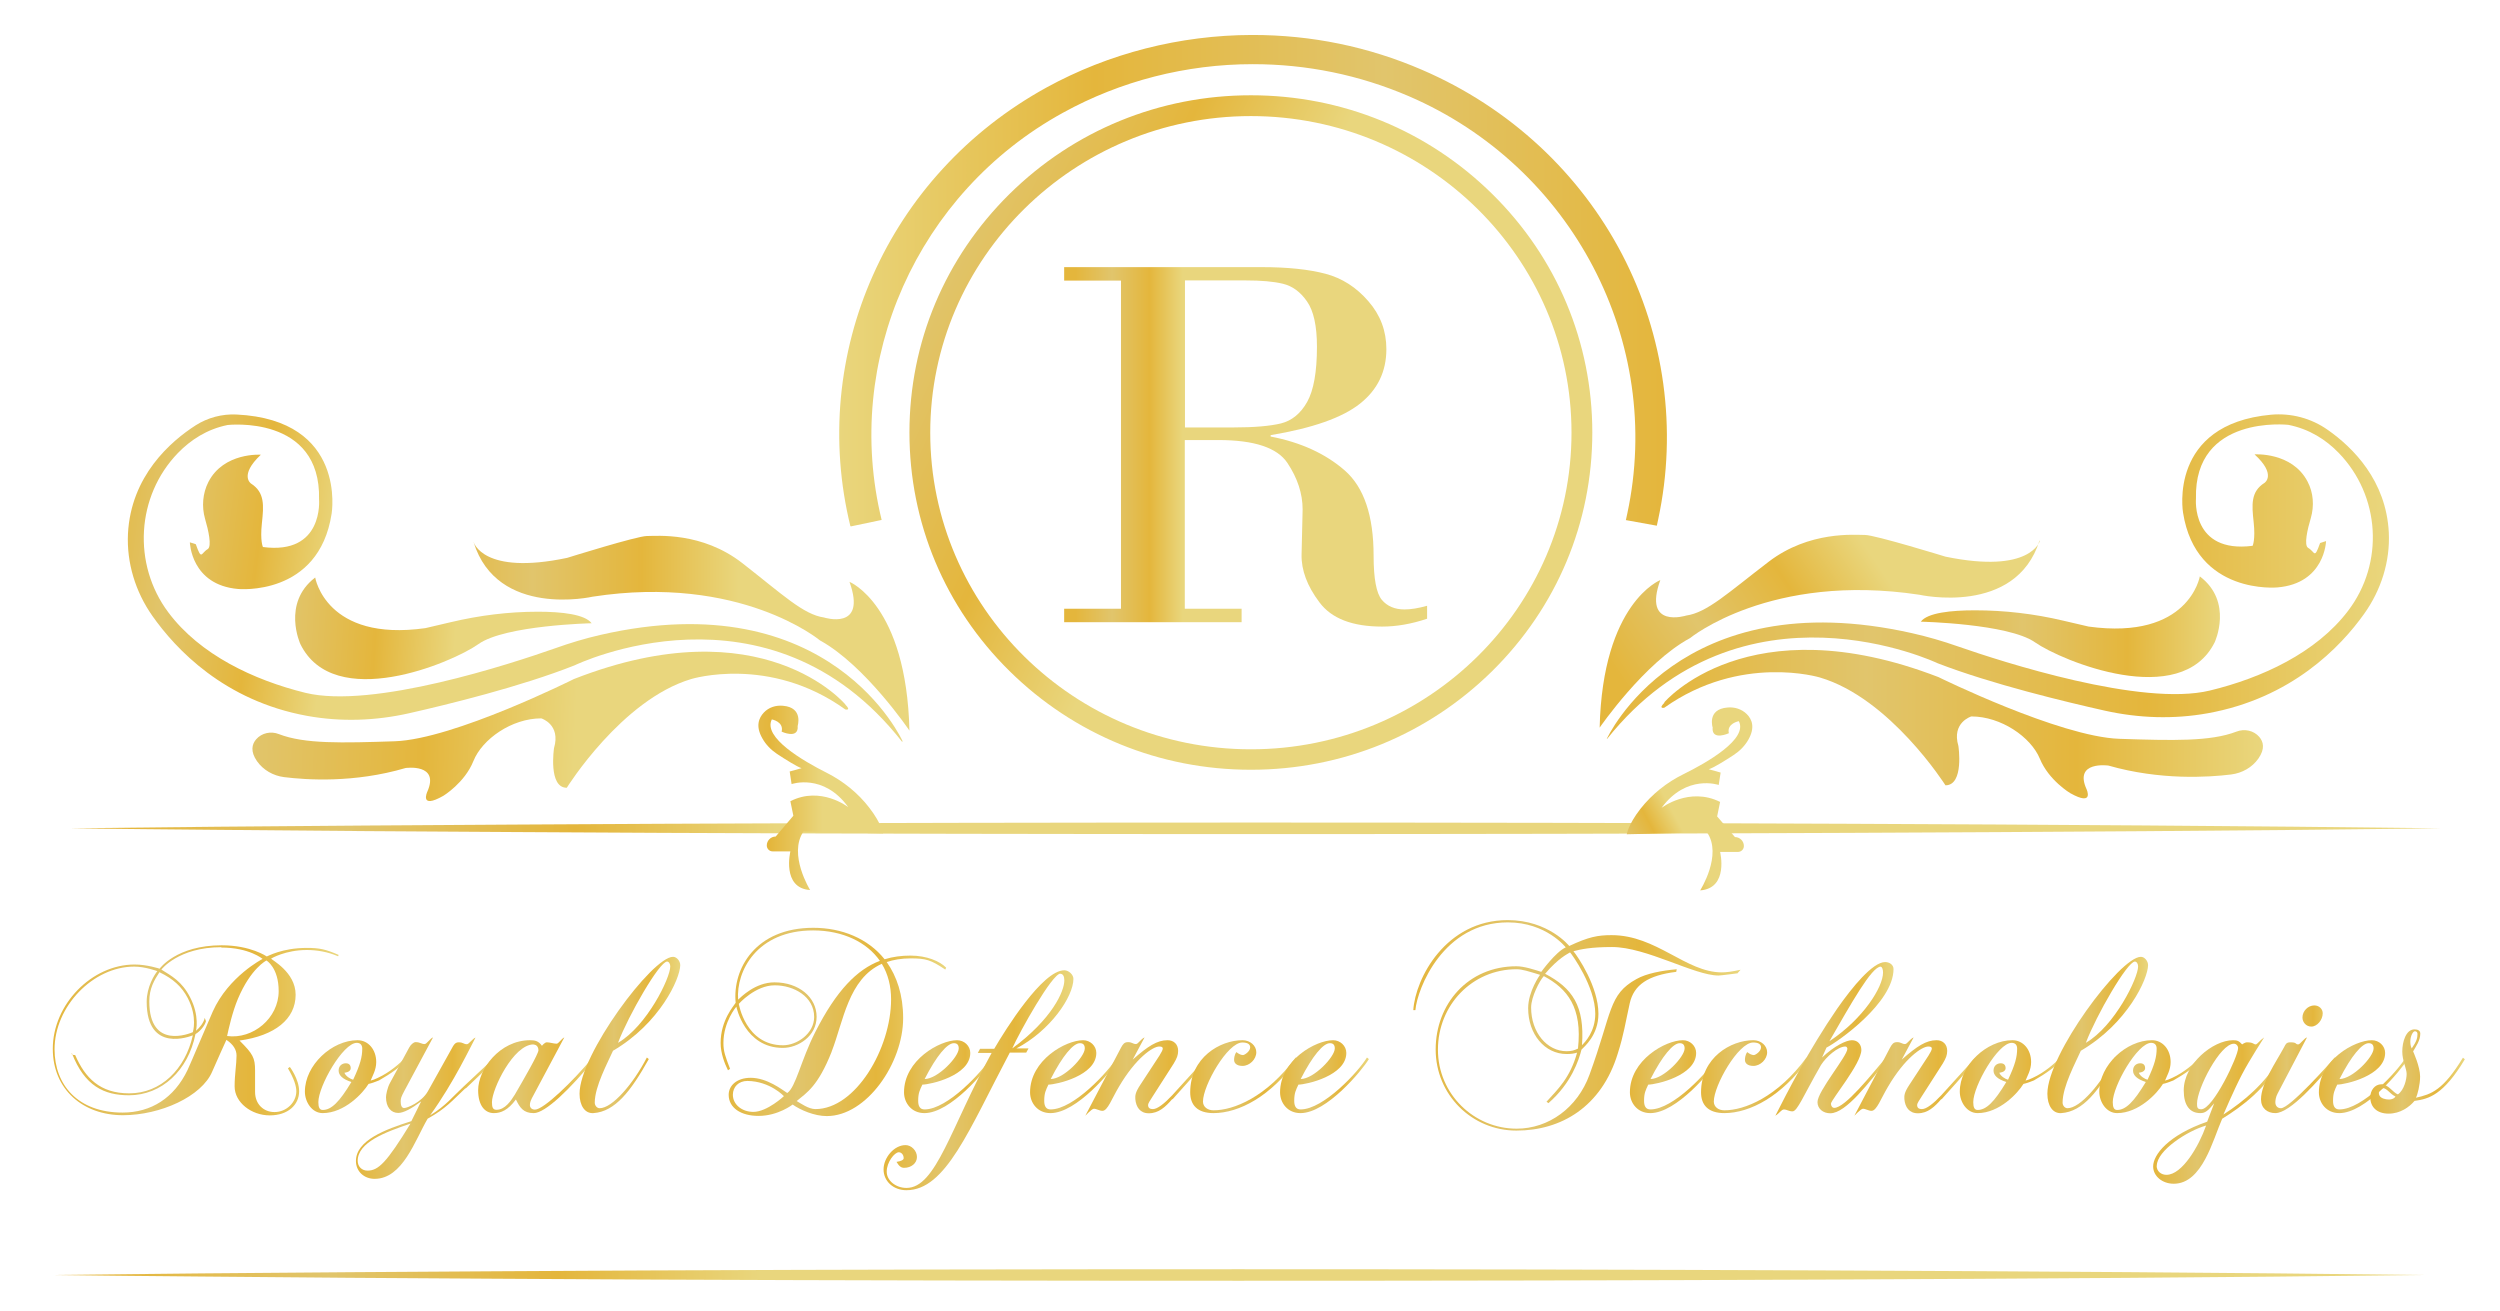 <svg xmlns="http://www.w3.org/2000/svg" xmlns:xlink="http://www.w3.org/1999/xlink" id="Layer_1" viewBox="0 0 143 75"><defs><linearGradient id="linear-gradient" x1="3.01" y1="58.94" x2="19.37" y2="58.94" gradientUnits="userSpaceOnUse"><stop offset="0" stop-color="#e4b63c"></stop><stop offset=".34" stop-color="#e1c56c"></stop><stop offset=".69" stop-color="#e4b63c"></stop><stop offset="1" stop-color="#e9d67d"></stop></linearGradient><linearGradient id="linear-gradient-2" x1="17.44" y1="61.58" x2="23.31" y2="61.58" xlink:href="#linear-gradient"></linearGradient><linearGradient id="linear-gradient-3" x1="20.35" y1="63.38" x2="28.37" y2="63.38" xlink:href="#linear-gradient"></linearGradient><linearGradient id="linear-gradient-4" x1="27.36" y1="61.5" x2="34.01" y2="61.5" xlink:href="#linear-gradient"></linearGradient><linearGradient id="linear-gradient-5" x1="33.15" y1="59.2" x2="38.91" y2="59.2" xlink:href="#linear-gradient"></linearGradient><linearGradient id="linear-gradient-6" x1="41.22" y1="58.45" x2="54.12" y2="58.45" xlink:href="#linear-gradient"></linearGradient><linearGradient id="linear-gradient-7" x1="51.71" y1="61.58" x2="56.79" y2="61.58" xlink:href="#linear-gradient"></linearGradient><linearGradient id="linear-gradient-8" x1="50.53" y1="61.78" x2="61.4" y2="61.78" xlink:href="#linear-gradient"></linearGradient><linearGradient id="linear-gradient-9" x1="58.92" y1="61.58" x2="63.99" y2="61.58" xlink:href="#linear-gradient"></linearGradient><linearGradient id="linear-gradient-10" x1="62.07" y1="61.58" x2="69.09" y2="61.58" xlink:href="#linear-gradient"></linearGradient><linearGradient id="linear-gradient-11" x1="68.09" y1="61.58" x2="74.23" y2="61.58" xlink:href="#linear-gradient"></linearGradient><linearGradient id="linear-gradient-12" x1="73.23" y1="61.58" x2="78.3" y2="61.58" xlink:href="#linear-gradient"></linearGradient><linearGradient id="linear-gradient-13" x1="80.85" y1="58.65" x2="99.58" y2="58.65" xlink:href="#linear-gradient"></linearGradient><linearGradient id="linear-gradient-14" x1="93.23" y1="61.58" x2="98.31" y2="61.58" xlink:href="#linear-gradient"></linearGradient><linearGradient id="linear-gradient-15" x1="97.3" y1="61.58" x2="103.45" y2="61.58" xlink:href="#linear-gradient"></linearGradient><linearGradient id="linear-gradient-16" x1="101.55" y1="59.42" x2="108.31" y2="59.42" xlink:href="#linear-gradient"></linearGradient><linearGradient id="linear-gradient-17" x1="106.06" y1="61.58" x2="113.08" y2="61.58" xlink:href="#linear-gradient"></linearGradient><linearGradient id="linear-gradient-18" x1="112.1" y1="61.58" x2="117.97" y2="61.58" xlink:href="#linear-gradient"></linearGradient><linearGradient id="linear-gradient-19" x1="117.11" y1="59.2" x2="122.87" y2="59.2" xlink:href="#linear-gradient"></linearGradient><linearGradient id="linear-gradient-20" x1="120.09" y1="61.58" x2="125.95" y2="61.58" xlink:href="#linear-gradient"></linearGradient><linearGradient id="linear-gradient-21" x1="123.16" y1="63.52" x2="130.54" y2="63.52" xlink:href="#linear-gradient"></linearGradient><linearGradient id="linear-gradient-22" x1="129.33" y1="60.59" x2="133.65" y2="60.59" xlink:href="#linear-gradient"></linearGradient><linearGradient id="linear-gradient-23" x1="132.64" y1="61.58" x2="137.72" y2="61.58" xlink:href="#linear-gradient"></linearGradient><linearGradient id="linear-gradient-24" x1="135.58" y1="61.28" x2="140.99" y2="61.28" xlink:href="#linear-gradient"></linearGradient><linearGradient id="linear-gradient-25" x1="7.17" y1="48.13" x2="44.48" y2="47.7" xlink:href="#linear-gradient"></linearGradient><linearGradient id="linear-gradient-26" x1="6.17" y1="73.67" x2="43.48" y2="73.24" xlink:href="#linear-gradient"></linearGradient><linearGradient id="linear-gradient-27" x1="45.18" y1="12.38" x2="69.36" y2="23.72" xlink:href="#linear-gradient"></linearGradient><linearGradient id="linear-gradient-28" x1="61.51" y1="25.56" x2="67.66" y2="25.56" xlink:href="#linear-gradient"></linearGradient><linearGradient id="linear-gradient-29" x1="24.39" y1="36.21" x2="42.25" y2="36.21" xlink:href="#linear-gradient"></linearGradient><linearGradient id="linear-gradient-30" x1="11.35" y1="35.45" x2="26.05" y2="36.35" xlink:href="#linear-gradient"></linearGradient><linearGradient id="linear-gradient-31" x1="4.94" y1="30.94" x2="19.06" y2="32.74" xlink:href="#linear-gradient"></linearGradient><linearGradient id="linear-gradient-32" x1="4.87" y1="40.52" x2="32.94" y2="41.57" xlink:href="#linear-gradient"></linearGradient><linearGradient id="linear-gradient-33" x1="37.3" y1="45.64" x2="47.05" y2="45.64" xlink:href="#linear-gradient"></linearGradient><linearGradient id="linear-gradient-34" x1="93.9" y1="40.61" x2="107.09" y2="31.81" xlink:href="#linear-gradient"></linearGradient><linearGradient id="linear-gradient-35" x1="109.86" y1="35.85" x2="126.98" y2="35.85" xlink:href="#linear-gradient"></linearGradient><linearGradient id="linear-gradient-36" x1="91.91" y1="32.97" x2="136.63" y2="32.97" xlink:href="#linear-gradient"></linearGradient><linearGradient id="linear-gradient-37" x1="95.04" y1="41.41" x2="129.44" y2="41.41" xlink:href="#linear-gradient"></linearGradient><linearGradient id="linear-gradient-38" x1="91.66" y1="49.11" x2="95.91" y2="46.84" xlink:href="#linear-gradient"></linearGradient><linearGradient id="linear-gradient-39" x1="-11140.66" y1="16.05" x2="-11093.33" y2="16.05" gradientTransform="translate(-11045.33) rotate(-180) scale(1 -1)" xlink:href="#linear-gradient"></linearGradient></defs><g><path d="M19.34,54.7c-.6-.26-1.23-.36-1.79-.36-1.23,0-2.04,.49-2.04,.49,0,.07,1.4,.76,1.4,2.07,0,1.39-1.18,2.34-3.21,2.62,.77,.77,.89,.98,.89,1.72v1.22c0,.7,.49,1.15,1.11,1.15,.69,0,1.25-.56,1.25-1.19,0-.29-.13-.72-.48-1.31l.11-.08s.53,.7,.53,1.39c0,.78-.64,1.38-1.68,1.38s-2.01-.73-2.01-1.66c0-.69,.11-1.27,.11-1.76,0-.34-.19-.64-.58-.9,0,0-.61,1.34-.81,1.81-.6,1.43-2.97,2.5-5.11,2.5-2.28,0-4.01-1.47-4.01-3.8,0-2.54,2.23-4.82,4.68-4.82,.72,0,1.43,.24,1.43,.24,0,0,.95-1.34,3.55-1.34,1.66,0,2.58,.64,2.58,.64,.04,0,.85-.49,2.3-.49,.72,0,1.07,.08,1.81,.4l-.03,.08Zm-6.68-.52c-2.46,0-3.43,1.28-3.43,1.28,.58,.36,1.18,.68,1.64,1.58,.56,1.07,.34,1.92,.34,1.92,.19-.15,.46-.48,.5-.74l.07,.19c-.05,.23-.32,.58-.6,.74-.41,2.07-1.93,3.5-3.8,3.5-1.43,0-2.54-.53-3.27-2.41,0,0-.08,.11,.19,.11,.57,1.31,1.42,2.19,3.09,2.19,1.81,0,3.21-1.38,3.64-3.32-.12,.05-2.64,1.06-2.64-1.92,0-.85,.45-1.56,.61-1.75,0,0-.7-.26-1.32-.26-2.36,0-4.56,2.28-4.56,4.73,0,2.04,1.34,3.62,3.89,3.62,1.63,0,2.95-.83,3.72-2.44,.25-.54,.89-2.09,1.44-3.34,.9-2.01,2.85-3.01,2.85-3.01,0,0-.76-.65-2.37-.65Zm-1.92,2.91c-.34-.65-.83-1.1-1.62-1.48-.3,.46-.58,.93-.58,1.67,0,2.8,2.33,1.83,2.49,1.76,0,0,.28-.85-.29-1.95Zm4.5-2.15s-.89,.44-1.63,2.19c-.32,.76-.53,1.71-.62,2.13,1.48,.2,2.95-1.02,2.95-2.57,0-1.35-.7-1.75-.7-1.75Z" style="fill:url(#linear-gradient);"></path><path d="M21.68,61.8c-.24,.09-.4,.16-.6,.2-.32,.53-1.38,1.67-2.62,1.67-.62,0-1.02-.64-1.02-1.23,0-1.51,1.54-2.94,3.01-2.94,.61,0,1.07,.53,1.07,1.25,0,.46-.23,.82-.32,1.06,.13-.03,.25-.08,.4-.15,.72-.33,1.26-.83,1.6-1.17l.11,.09c-.32,.38-.94,.83-1.63,1.22Zm-1.27-2.15c-.79,0-2.2,2.48-2.2,3.39,0,.3,.07,.45,.25,.45,.49,0,.95-.45,1.64-1.6-.53-.17-.73-.4-.73-.65,0-.28,.2-.42,.41-.42,.16,0,.28,.08,.28,.28,0,.24-.36,.26-.36,.26,.07,.2,.36,.37,.5,.4,.41-.87,.52-1.31,.52-1.78,0-.21-.11-.33-.32-.33Z" style="fill:url(#linear-gradient-2);"></path><path d="M26.62,62.25c-.77,.72-1.1,1.15-2.16,1.74-.72,1.23-1.43,3.44-3.03,3.44-.6,0-1.07-.42-1.07-1.02,0-1.18,1.68-1.81,3.17-2.28l.56-1.13c-.56,.42-1.01,.66-1.31,.66-.42,0-.7-.34-.7-.9,0-.13,.07-.53,.23-.82l1.09-2.01c.08-.16,.25-.32,.37-.32,.26,0,.33,.11,.52,.11,.12,0,.32-.33,.48-.38l-1.62,3.02c-.21,.4-.23,.46-.23,.65,0,.2,.05,.37,.2,.37,.16,0,.99-.32,1.35-.95l1.39-2.49c.08-.15,.17-.32,.37-.32,.28,0,.28,.11,.48,.11,.11,0,.33-.33,.49-.38-.25,.45-1.22,2.54-2.6,4.45,.93-.57,1.28-1.06,1.93-1.66l1.75-1.64,.11,.09-1.75,1.67Zm-6.16,4.15c0,.33,.24,.56,.56,.56,.62,0,1.09-.45,2.46-2.69-1.44,.49-3.02,1.07-3.02,2.13Z" style="fill:url(#linear-gradient-3);"></path><path d="M30.52,63.67c-.58,0-.79-.32-1.01-.78-.46,.62-.86,.78-1.26,.78-.52,0-.9-.44-.9-1.31,0-1.19,1.23-2.86,2.97-2.86,.28,0,.48,.04,.68,.32,0,0,.15-.2,.28-.2,.16,0,.4,.08,.56,.08,.11,0,.29-.3,.44-.36l-1.74,3.26c-.19,.34-.23,.46-.23,.61,0,.13,.09,.26,.29,.26,.49,0,2.15-1.59,3.3-2.98l.11,.09c-1.4,1.72-2.82,3.09-3.48,3.09Zm0-3.93c-1.15,0-2.38,2.56-2.38,3.3,0,.28,.04,.44,.26,.44,.49,0,.83-.52,1.05-.87,.54-.93,1.35-2.33,1.35-2.54,0-.15-.09-.32-.28-.32Z" style="fill:url(#linear-gradient-4);"></path><path d="M35.07,60.09c-.3,.68-1.05,2.05-1.05,2.98,0,.16,.12,.32,.28,.32,.72,0,1.92-1.39,2.7-2.9l.11,.09c-1.01,1.81-1.92,3.01-3.17,3.09-.48,.03-.79-.42-.79-1.11,0-2.23,4.16-7.83,5.35-7.83,.21,0,.41,.24,.41,.48-.01,.78-1.17,3.32-3.84,4.89Zm3.09-5.09c-.44,0-2.21,3.07-2.81,4.65,1.66-.97,2.99-3.71,2.99-4.37,0-.15-.08-.28-.19-.28Z" style="fill:url(#linear-gradient-5);"></path><path d="M47.29,63.84c-.7,0-1.5-.34-1.95-.66,0,0-.83,.65-1.95,.65-1.01,0-1.71-.46-1.71-1.21,0-.52,.46-.97,1.26-.97,.94,0,1.81,.69,2.09,.87,.49-.33,.78-1.87,1.6-3.48,1.22-2.41,2.41-3.59,3.7-4.08-.74-1.06-2.11-1.74-3.82-1.74-3.23,0-4.41,2.34-4.29,3.96,.15-.13,.97-.99,2.08-.99,1.4,0,2.41,.86,2.41,1.97s-1.06,1.78-1.93,1.78c-2.19,0-2.66-2.36-2.66-2.36,0,0-.74,.85-.74,2.08,0,.49,.11,.77,.38,1.48l-.12,.08c-.19-.38-.42-.97-.42-1.56,0-1.31,.76-2.13,.86-2.3-.19-1.96,1.15-4.29,4.44-4.29,1.63,0,3.13,.61,4.08,1.8,.48-.15,.98-.21,1.48-.21,.93,0,1.68,.32,2.04,.69l-.05,.11c-.83-.56-1.11-.64-1.99-.64-.52,0-.98,.08-1.36,.21,.58,.82,.94,1.88,.94,3.21,0,2.56-2.08,5.6-4.37,5.6Zm-4.54-2.01c-.5,0-.83,.34-.83,.79,0,.56,.52,.98,1.17,.98,.79,0,1.75-.9,1.75-.9,0,0-.79-.85-2.08-.87Zm1.56-5.47c-1.11,0-2.05,1.06-2.05,1.06,0,0,.38,2.37,2.53,2.37,.79,0,1.78-.66,1.78-1.62,0-1.17-1.17-1.81-2.25-1.81Zm3.26,3.8c-.78,1.97-1.42,2.34-2,2.82,.23,.13,.68,.46,1.07,.46,2.3,0,4.33-3.47,4.33-6.28,0-.74-.17-1.44-.53-2.03-1.92,.86-2.2,3.31-2.87,5.02Z" style="fill:url(#linear-gradient-6);"></path><path d="M52.88,63.67c-.74,0-1.17-.58-1.17-1.19,0-1.84,2.04-2.98,3.03-2.98,.41,0,.76,.32,.76,.73,0,1.3-2.29,1.81-2.74,1.81-.15,.32-.24,.48-.24,.93,0,.28,.09,.49,.36,.49,1.32,0,3.32-2.17,3.8-2.97l.11,.09c-.4,.66-2.42,3.09-3.91,3.09Zm1.68-4c-.38,0-.99,.72-1.67,2.05,.74,0,1.95-1.26,1.95-1.75,0-.2-.09-.3-.28-.3Z" style="fill:url(#linear-gradient-7);"></path><path d="M58.1,59.97h.73l-.13,.24h-.94c-2.34,4.42-3.66,7.87-5.91,7.87-.76,0-1.31-.52-1.31-1.19s.6-1.39,1.26-1.39c.33,0,.65,.32,.65,.68s-.33,.62-.73,.62c-.16,0-.28-.07-.44-.34,.28-.04,.41-.12,.41-.21,0-.19-.12-.34-.28-.34-.24,0-.69,.56-.69,1.11,0,.52,.53,.93,1.13,.93,1.7,0,2.53-3.47,4.87-7.72h-.79l.13-.24h.81c.65-1.11,2.76-4.49,4.01-4.49,.25,0,.52,.25,.52,.49,0,1.01-1.31,2.97-3.3,4Zm2.56-4.28c-.48,0-2.34,3.34-2.76,4.28,2.28-1.68,2.98-3.27,2.98-3.89,0-.24-.08-.38-.23-.38Z" style="fill:url(#linear-gradient-8);"></path><path d="M60.09,63.67c-.74,0-1.17-.58-1.17-1.19,0-1.84,2.04-2.98,3.03-2.98,.41,0,.76,.32,.76,.73,0,1.3-2.29,1.81-2.74,1.81-.15,.32-.24,.48-.24,.93,0,.28,.09,.49,.36,.49,1.32,0,3.32-2.17,3.8-2.97l.11,.09c-.4,.66-2.42,3.09-3.91,3.09Zm1.68-4c-.38,0-.99,.72-1.67,2.05,.74,0,1.95-1.26,1.95-1.75,0-.2-.09-.3-.28-.3Z" style="fill:url(#linear-gradient-9);"></path><path d="M67.05,62.87c-.38,.44-.77,.81-1.34,.81-.5,0-.73-.36-.77-.81-.01-.2-.01-.37,.28-.81l1.1-1.68c.12-.19,.19-.33,.19-.4,0-.08-.05-.12-.2-.12-.37,0-1.34,.66-2.3,2.29-.42,.7-.65,1.39-.95,1.39-.17,0-.34-.12-.49-.12-.12,0-.49,.4-.49,.4l2.04-3.89c.11-.2,.19-.32,.4-.32,.24,0,.28,.11,.46,.11,.12,0,.28-.29,.49-.38l-.68,1.27c.87-.77,1.4-1.11,1.99-1.11,.37,0,.61,.24,.61,.61,0,.24-.07,.42-.25,.72l-1.23,1.92c-.13,.2-.24,.37-.24,.45,0,.16,.08,.24,.28,.24,.25,0,.66-.32,1.1-.79l1.95-2.15,.11,.09c-.29,.34-2.04,2.29-2.04,2.29Z" style="fill:url(#linear-gradient-10);"></path><path d="M69.42,63.67c-.93,0-1.34-.46-1.34-1.19,0-1.99,1.71-2.98,2.99-2.98,.45,0,.79,.32,.79,.69,0,.4-.38,.78-.79,.78-.32,0-.48-.15-.48-.34,0-.09,.01-.28,.13-.45,.15,.12,.28,.17,.38,.17,.09,0,.41-.21,.41-.44,0-.16-.12-.28-.45-.28-.85,0-2.25,2.46-2.25,3.38,0,.3,.26,.5,.6,.5,1.14,0,3.03-.74,4.7-3.02l.11,.09c-1.51,2.12-3.34,3.09-4.81,3.09Z" style="fill:url(#linear-gradient-11);"></path><path d="M74.39,63.67c-.74,0-1.17-.58-1.17-1.19,0-1.84,2.04-2.98,3.03-2.98,.41,0,.76,.32,.76,.73,0,1.3-2.29,1.81-2.74,1.81-.15,.32-.24,.48-.24,.93,0,.28,.09,.49,.36,.49,1.32,0,3.32-2.17,3.8-2.97l.11,.09c-.4,.66-2.42,3.09-3.91,3.09Zm1.68-4c-.38,0-.99,.72-1.67,2.05,.74,0,1.95-1.26,1.95-1.75,0-.2-.09-.3-.28-.3Z" style="fill:url(#linear-gradient-12);"></path><path d="M99.41,55.67c-.07,.01-.98,.13-1.11,.13-1.38,0-4.13-1.63-6.09-1.63-1.22,0-1.79,.13-2.21,.24,.25,.3,1.43,2.03,1.43,3.58,0,1.23-.82,1.89-.97,2.05-.15,.6-.58,1.92-1.89,3.06l-.11-.08c.65-.72,1.35-1.36,1.75-2.81-.16,.05-.32,.08-.6,.08-1.25,0-2.2-1.13-2.2-2.62,0-.97,.68-1.91,.68-1.91-.66-.2-1.02-.32-1.34-.32-2.54,0-4.5,2.05-4.5,4.6s2.07,4.52,4.5,4.52c1.83,0,3.48-1.19,4.17-3.09,1.31-3.58,1.07-4.58,2.69-5.47,.57-.32,1.43-.48,2.3-.56l-.03,.15c-1.6,.2-2.42,.73-2.66,1.8-.25,1.13-.34,1.79-.68,2.86-.93,3.07-3.25,4.42-5.8,4.42s-4.62-2.05-4.62-4.64,1.84-4.76,4.62-4.76c.44,0,1.01,.19,1.42,.32,0,0,.82-1.14,1.4-1.4,0,0-1.11-1.43-3.31-1.43-3.7,0-5.18,3.78-5.29,5.02h-.12c.12-1.84,1.87-5.15,5.4-5.15,2.34,0,3.52,1.48,3.52,1.48,1.11-.52,1.63-.62,2.42-.62,2.58,0,4.25,2.13,6.31,2.13,.24,0,.58-.04,1.07-.15-.09,.11-.13,.15-.17,.19Zm-11.11,.17c-.23,.25-.72,1.18-.72,1.79,0,1.43,.91,2.5,2.03,2.5,.28,0,.44-.05,.65-.15,.26-2.36-.61-3.43-1.96-4.15Zm1.5-1.36c-.12,.08-.66,.32-1.42,1.22,1.56,.82,2.27,1.83,2.11,4.08,.17-.16,.76-.77,.76-1.79,0-1.56-1.35-3.42-1.44-3.51Z" style="fill:url(#linear-gradient-13);"></path><path d="M94.4,63.67c-.74,0-1.17-.58-1.17-1.19,0-1.84,2.04-2.98,3.03-2.98,.41,0,.76,.32,.76,.73,0,1.3-2.29,1.81-2.74,1.81-.15,.32-.24,.48-.24,.93,0,.28,.09,.49,.36,.49,1.32,0,3.32-2.17,3.8-2.97l.11,.09c-.4,.66-2.42,3.09-3.91,3.09Zm1.68-4c-.38,0-.99,.72-1.67,2.05,.74,0,1.95-1.26,1.95-1.75,0-.2-.09-.3-.28-.3Z" style="fill:url(#linear-gradient-14);"></path><path d="M98.64,63.67c-.93,0-1.34-.46-1.34-1.19,0-1.99,1.71-2.98,2.99-2.98,.45,0,.79,.32,.79,.69,0,.4-.38,.78-.79,.78-.32,0-.48-.15-.48-.34,0-.09,.01-.28,.13-.45,.15,.12,.28,.17,.38,.17,.09,0,.41-.21,.41-.44,0-.16-.12-.28-.45-.28-.85,0-2.25,2.46-2.25,3.38,0,.3,.26,.5,.6,.5,1.14,0,3.03-.74,4.7-3.02l.11,.09c-1.51,2.12-3.34,3.09-4.81,3.09Z" style="fill:url(#linear-gradient-15);"></path><path d="M104.48,59.91l-.26,.58c.7-.66,1.38-.99,1.71-.99s.54,.24,.54,.56c0,.77-1.74,2.86-1.74,3.07,0,.12,.07,.24,.19,.24,.62,0,2.12-1.89,2.95-2.87l.11,.09c-1.06,1.31-2.38,3.09-3.29,3.09-.41,0-.73-.26-.73-.64,0-.62,1.71-2.64,1.71-3.05,0-.05-.04-.13-.11-.13-.44,0-1.11,.6-1.4,1.06-1.02,1.78-1.35,2.65-1.63,2.65-.2,0-.34-.11-.48-.11-.16,0-.25,.21-.5,.36,.65-1.28,1.91-3.76,3.54-6.13,.86-1.23,2.03-2.66,2.74-2.66,.24,0,.48,.15,.48,.4,0,1.93-3.18,4.16-3.83,4.49Zm3.1-4.62c-.52,0-1.7,2.12-2.94,4.27,1.96-1.3,3.07-3.11,3.07-3.93,0-.17-.05-.33-.13-.33Z" style="fill:url(#linear-gradient-16);"></path><path d="M111.04,62.87c-.38,.44-.77,.81-1.34,.81-.5,0-.73-.36-.77-.81-.01-.2-.01-.37,.28-.81l1.1-1.68c.12-.19,.19-.33,.19-.4,0-.08-.05-.12-.2-.12-.37,0-1.34,.66-2.3,2.29-.42,.7-.65,1.39-.95,1.39-.17,0-.34-.12-.49-.12-.12,0-.49,.4-.49,.4l2.04-3.89c.11-.2,.19-.32,.4-.32,.24,0,.28,.11,.46,.11,.12,0,.28-.29,.49-.38l-.68,1.27c.87-.77,1.4-1.11,1.99-1.11,.37,0,.61,.24,.61,.61,0,.24-.07,.42-.25,.72l-1.23,1.92c-.13,.2-.24,.37-.24,.45,0,.16,.08,.24,.28,.24,.25,0,.66-.32,1.1-.79l1.95-2.15,.11,.09c-.29,.34-2.04,2.29-2.04,2.29Z" style="fill:url(#linear-gradient-17);"></path><path d="M116.34,61.8c-.24,.09-.4,.16-.6,.2-.32,.53-1.38,1.67-2.62,1.67-.62,0-1.02-.64-1.02-1.23,0-1.51,1.54-2.94,3.01-2.94,.61,0,1.07,.53,1.07,1.25,0,.46-.23,.82-.32,1.06,.13-.03,.25-.08,.4-.15,.72-.33,1.26-.83,1.6-1.17l.11,.09c-.32,.38-.94,.83-1.63,1.22Zm-1.27-2.15c-.79,0-2.2,2.48-2.2,3.39,0,.3,.07,.45,.25,.45,.49,0,.95-.45,1.64-1.6-.53-.17-.73-.4-.73-.65,0-.28,.2-.42,.41-.42,.16,0,.28,.08,.28,.28,0,.24-.36,.26-.36,.26,.07,.2,.36,.37,.5,.4,.41-.87,.52-1.31,.52-1.78,0-.21-.11-.33-.32-.33Z" style="fill:url(#linear-gradient-18);"></path><path d="M119.03,60.09c-.3,.68-1.05,2.05-1.05,2.98,0,.16,.12,.32,.28,.32,.72,0,1.92-1.39,2.7-2.9l.11,.09c-1.01,1.81-1.92,3.01-3.17,3.09-.48,.03-.79-.42-.79-1.11,0-2.23,4.16-7.83,5.35-7.83,.21,0,.41,.24,.41,.48-.01,.78-1.17,3.32-3.84,4.89Zm3.09-5.09c-.44,0-2.21,3.07-2.81,4.65,1.66-.97,2.99-3.71,2.99-4.37,0-.15-.08-.28-.19-.28Z" style="fill:url(#linear-gradient-19);"></path><path d="M124.32,61.8c-.24,.09-.4,.16-.6,.2-.32,.53-1.38,1.67-2.62,1.67-.62,0-1.02-.64-1.02-1.23,0-1.51,1.54-2.94,3.01-2.94,.61,0,1.07,.53,1.07,1.25,0,.46-.23,.82-.32,1.06,.13-.03,.25-.08,.4-.15,.72-.33,1.26-.83,1.6-1.17l.11,.09c-.32,.38-.94,.83-1.63,1.22Zm-1.27-2.15c-.79,0-2.2,2.48-2.2,3.39,0,.3,.07,.45,.25,.45,.49,0,.95-.45,1.64-1.6-.53-.17-.73-.4-.73-.65,0-.28,.2-.42,.41-.42,.16,0,.28,.08,.28,.28,0,.24-.36,.26-.36,.26,.07,.2,.36,.37,.5,.4,.41-.87,.52-1.31,.52-1.78,0-.21-.11-.33-.32-.33Z" style="fill:url(#linear-gradient-20);"></path><path d="M127.11,63.99c-.53,1.19-1.13,3.72-2.77,3.72-.66,0-1.18-.44-1.18-.99,0-.66,.85-1.78,3.09-2.56l.4-1.05c-.36,.44-.52,.56-.79,.56-.6,0-.95-.44-.95-1.3,0-1.51,1.67-2.87,2.82-2.87,.26,0,.34,.05,.52,.24,0,0,.16-.12,.28-.12,.37,0,.37,.12,.5,.12,.08,0,.24-.24,.48-.4,0,0-.82,1.26-1.27,2.12-.45,.86-1.06,2.29-1.06,2.29,1.19-.77,2.36-1.75,3.27-3.26l.11,.09c-.95,1.71-2.34,2.72-3.43,3.4Zm-3.75,2.69c0,.32,.26,.52,.56,.52,.9,0,1.85-1.63,2.27-2.82-1.06,.3-2.82,1.43-2.82,2.3Zm4.42-6.98c-.79,0-2.11,2.57-2.11,3.42,0,.21,.01,.33,.24,.33,.68,0,2.11-3.03,2.11-3.5,0-.13-.11-.25-.24-.25Z" style="fill:url(#linear-gradient-21);"></path><path d="M130.15,63.67c-.46,0-.82-.28-.82-.79,0-.9,.86-2.13,1.32-2.98,.09-.17,.12-.28,.36-.28,.4,0,.26,.12,.45,.12,.11,0,.34-.36,.5-.4l-1.68,3.21c-.11,.2-.13,.41-.13,.5,0,.19,.11,.34,.32,.34,.5,0,2.76-2.52,3.07-2.9l.11,.09c-1.05,1.25-2.65,3.09-3.5,3.09Zm2.05-4.95c-.28,0-.5-.24-.5-.52,0-.37,.32-.69,.68-.69,.28,0,.48,.21,.48,.45,0,.38-.32,.76-.65,.76Z" style="fill:url(#linear-gradient-22);"></path><path d="M133.81,63.67c-.74,0-1.17-.58-1.17-1.19,0-1.84,2.04-2.98,3.03-2.98,.41,0,.76,.32,.76,.73,0,1.3-2.29,1.81-2.74,1.81-.15,.32-.24,.48-.24,.93,0,.28,.09,.49,.36,.49,1.32,0,3.32-2.17,3.8-2.97l.11,.09c-.4,.66-2.42,3.09-3.91,3.09Zm1.68-4c-.38,0-.99,.72-1.67,2.05,.74,0,1.95-1.26,1.95-1.75,0-.2-.09-.3-.28-.3Z" style="fill:url(#linear-gradient-23);"></path><path d="M138.11,62.97c-.3,.36-.82,.73-1.48,.73s-1.05-.37-1.05-.94c0-.38,.25-.74,.64-.74s.66,.48,.94,.58c.36-.25,.5-.87,.5-1.17s-.25-.76-.25-1.28c0-.56,.21-1.27,.7-1.27,.2,0,.33,.08,.33,.24,0,.4-.24,.72-.41,1.02,0,0,.4,.87,.4,1.44,0,.46-.15,1.06-.24,1.21,.89-.2,1.55-.42,2.69-2.29l.11,.09c-1.23,2.05-2.07,2.27-2.87,2.38Zm-1.8-.72c-.13,0-.24,.12-.24,.26,0,.24,.2,.33,.42,.37,.21,.04,.45-.01,.53-.16-.32-.15-.49-.48-.72-.48Zm1.81-3.26c-.09,0-.24,.25-.25,.56,0,.13,.01,.29,.08,.42,.28-.4,.33-.6,.33-.83,0-.07-.04-.16-.16-.15Z" style="fill:url(#linear-gradient-24);"></path></g><g><path d="M4.01,47.38c5.65-.07,11.3-.12,16.95-.16,5.65-.04,11.3-.07,16.95-.1,11.3-.05,22.61-.07,33.91-.07,11.3,0,22.61,.02,33.91,.07,11.3,.05,22.61,.12,33.91,.26-11.3,.14-22.61,.21-33.91,.26-11.3,.05-22.61,.07-33.91,.07-11.3,0-22.61-.02-33.91-.07-5.65-.03-11.3-.06-16.95-.1-5.65-.05-11.3-.09-16.95-.16Z" style="fill:url(#linear-gradient-25);"></path><path d="M3.01,72.93c5.65-.07,11.3-.12,16.95-.16,5.65-.04,11.3-.07,16.95-.1,11.3-.05,22.61-.07,33.91-.07,11.3,0,22.61,.02,33.91,.07,11.3,.05,22.61,.12,33.91,.26-11.3,.14-22.61,.21-33.91,.26-11.3,.05-22.61,.07-33.91,.07-11.3,0-22.61-.02-33.91-.07-5.65-.03-11.3-.06-16.95-.1-5.65-.05-11.3-.09-16.95-.16Z" style="fill:url(#linear-gradient-26);"></path><path d="M71.55,44.03c-5.22,0-10.12-2.01-13.81-5.65-3.69-3.64-5.72-8.48-5.72-13.64s2.03-9.99,5.72-13.64c3.69-3.64,8.59-5.65,13.81-5.65s10.12,2.01,13.81,5.65c3.69,3.64,5.72,8.48,5.72,13.64s-2.03,9.99-5.72,13.64c-3.69,3.64-8.59,5.65-13.81,5.65Zm0-37.39c-10.11,0-18.34,8.12-18.34,18.11s8.23,18.11,18.34,18.11,18.34-8.12,18.34-18.11-8.23-18.11-18.34-18.11Z" style="fill:url(#linear-gradient-27);"></path><path d="M64.12,34.82V16.05h-3.25v-.77h11.31c1.48,0,2.69,.13,3.64,.38,.95,.25,1.77,.78,2.45,1.57,.69,.79,1.03,1.7,1.03,2.74,0,1.28-.5,2.32-1.51,3.12-1.01,.8-2.71,1.4-5.11,1.8v.08c1.72,.33,3.14,.98,4.24,1.94,1.1,.96,1.65,2.59,1.65,4.88,0,1.31,.16,2.15,.47,2.52,.31,.37,.75,.55,1.3,.55,.36,0,.79-.07,1.29-.21v.74c-.89,.3-1.75,.45-2.58,.45-1.69,0-2.89-.46-3.58-1.39-.7-.93-1.04-1.84-1.02-2.73l.06-2.58c0-.9-.29-1.79-.87-2.66-.58-.87-1.89-1.31-3.95-1.31h-1.92v9.65h3.25v.77h-10.15v-.77h3.25Zm3.66-18.78v8.41h2.77c1.19,0,2.1-.08,2.72-.23,.63-.16,1.13-.57,1.5-1.23,.37-.66,.56-1.71,.56-3.16,0-1.18-.19-2.05-.57-2.59-.38-.55-.84-.88-1.38-1.01-.54-.13-1.24-.19-2.12-.19h-3.49Z" style="fill:url(#linear-gradient-28);"></path><g><g><path d="M27.09,31s.51,1.93,5.35,.91c0,0,4-1.25,4.56-1.25s3.15-.25,5.46,1.55c2.31,1.8,3.49,2.94,4.67,3.11,0,0,2.48,.79,1.46-2.04,0,0,3.26,1.31,3.43,8.51,0,0-2.53-3.74-5.12-5.16,0,0-4.56-3.8-13-2.5,0,0-5.46,1.25-6.81-3.12Z" style="fill:url(#linear-gradient-29);"></path><path d="M18.03,33.04s.62,3.69,6.3,2.89l1.45-.34c1.64-.39,3.31-.6,4.99-.6,1.36,0,2.69,.15,3.07,.66,0,0-4.95,.11-6.47,1.19-1.52,1.08-8.27,3.92-10.19,0,0,0-1.07-2.33,.84-3.8Z" style="fill:url(#linear-gradient-30);"></path><path d="M51.63,42.4s-4.08-9.12-17.3-6.08c-.87,.2-1.73,.46-2.57,.76-2.53,.89-10.44,3.49-14.29,2.55-2.96-.73-6.03-2.18-7.84-4.6-2.06-2.75-1.84-6.65,.55-9.12,.72-.74,1.65-1.36,2.84-1.6,0,0,5.35-.61,5.23,4.26,0,0,.28,3.18-3.21,2.72,0,0-.17-.34-.06-1.36s.17-1.76-.62-2.27c0,0-.7-.46,.56-1.65,0,0-2.12-.15-3,1.56-.33,.65-.39,1.41-.19,2.11,.19,.64,.4,1.58,.15,1.73-.39,.23-.34,.68-.68-.28l-.34-.11s.06,2.44,2.76,2.67c0,0,4.62,.45,5.35-4.31,0,0,.9-5.36-5.44-5.67-.83-.04-1.65,.18-2.34,.62-1.43,.92-3.7,2.89-3.87,6.2-.08,1.67,.43,3.32,1.39,4.69,1.34,1.91,4.12,4.87,8.87,5.73,1.93,.35,3.9,.28,5.81-.15,2.21-.5,6.42-1.53,9.47-2.74,0,0,11.09-5.39,18.74,4.37Z" style="fill:url(#linear-gradient-31);"></path><path d="M48.36,40.3s-4.73-5.69-15.53-1.46c0,0-6.87,3.44-10.24,3.56-3.04,.1-5.17,.16-6.64-.41-.45-.18-.98-.07-1.3,.3-.24,.28-.34,.69,.05,1.25,.36,.51,.93,.83,1.54,.91,1.28,.16,4.01,.35,6.96-.52,0,0,1.97-.28,1.24,1.36,0,0-.47,1.02,.92,.23,0,0,1.22-.74,1.72-1.99s2.19-2.44,3.88-2.44c0,0,1.13,.34,.73,1.7,0,0-.34,2.27,.73,2.27,0,0,3.13-5.03,7.12-6.22,0,0,4.47-1.38,8.81,1.74,0,0,.37,.09,0-.28Z" style="fill:url(#linear-gradient-32);"></path></g><path d="M45.62,41.55s.36-1.08-.83-1.18c-.41-.04-.82,.09-1.1,.39s-.49,.77-.08,1.48c.2,.36,.49,.65,.83,.88,.44,.29,1.15,.74,1.41,.82l-.68,.19,.11,.72s1.83-.64,3.24,1.32c0,0-1.57-1.23-3.31-.34l.17,.83-1.01,1.19h0c-.28,0-.51,.23-.51,.51h0c0,.19,.15,.34,.34,.34h1.01s-.51,2.1,1.13,2.21c0,0-1.27-2.04-.38-3.35l4.55,.11s-.08-.55-.78-1.46c-.65-.85-1.5-1.53-2.45-2.01-1.33-.67-3.66-2.02-3.13-3.05,0,0,.7,.13,.56,.7,0,0,.96,.45,.92-.3Z" style="fill:url(#linear-gradient-33);"></path></g><g><g><path d="M116.68,30.94s-.51,1.91-5.4,.9c0,0-4.03-1.24-4.6-1.24s-3.18-.25-5.51,1.53-3.52,2.91-4.72,3.08c0,0-2.5,.79-1.48-2.03,0,0-3.3,1.29-3.47,8.44,0,0,2.56-3.72,5.17-5.12,0,0,4.6-3.77,13.12-2.48,0,0,5.51,1.24,6.87-3.1Z" style="fill:url(#linear-gradient-34);"></path><path d="M125.83,32.97s-.62,3.66-6.36,2.87l-1.46-.34c-1.65-.39-3.34-.59-5.04-.59-1.37,0-2.72,.14-3.1,.65,0,0,5,.11,6.53,1.18s8.35,3.88,10.28,0c0,0,1.08-2.31-.85-3.77Z" style="fill:url(#linear-gradient-35);"></path><path d="M91.91,42.26s4.12-9.05,17.47-6.04c.88,.2,1.75,.45,2.6,.75,2.55,.89,10.54,3.47,14.42,2.53,2.98-.72,6.09-2.16,7.91-4.56,2.08-2.73,1.85-6.59-.55-9.05-.72-.74-1.66-1.35-2.87-1.59,0,0-5.4-.6-5.28,4.22,0,0-.28,3.15,3.24,2.7,0,0,.17-.34,.06-1.35s-.17-1.75,.62-2.25c0,0,.71-.46-.57-1.63,0,0,2.14-.15,3.03,1.55,.34,.64,.39,1.39,.19,2.09-.19,.63-.41,1.57-.15,1.71,.4,.23,.34,.68,.68-.28l.34-.11s-.06,2.42-2.78,2.65c0,0-4.66,.45-5.4-4.28,0,0-.87-5.06,5.04-5.6,1.15-.1,2.29,.2,3.24,.87,1.43,1,3.34,2.89,3.49,5.87,.08,1.66-.44,3.29-1.41,4.65-1.35,1.9-4.16,4.83-8.96,5.69-1.94,.35-3.94,.28-5.87-.15-2.23-.5-6.48-1.52-9.56-2.71,0,0-11.19-5.35-18.92,4.33Z" style="fill:url(#linear-gradient-36);"></path><path d="M95.2,40.17s4.77-5.65,15.68-1.44c0,0,6.93,3.41,10.34,3.53,3.07,.1,5.22,.16,6.7-.41,.46-.18,.99-.07,1.31,.3,.24,.28,.34,.68-.05,1.24-.36,.51-.93,.83-1.56,.91-1.29,.16-4.05,.34-7.02-.51,0,0-1.99-.28-1.25,1.35,0,0,.47,1.01-.93,.23,0,0-1.23-.73-1.74-1.97s-2.22-2.42-3.92-2.42c0,0-1.14,.34-.74,1.69,0,0,.34,2.25-.74,2.25,0,0-3.16-4.99-7.19-6.17,0,0-4.52-1.37-8.89,1.73,0,0-.37,.09,0-.28Z" style="fill:url(#linear-gradient-37);"></path></g><path d="M97.97,41.64s-.36-1.07,.84-1.17c.41-.04,.82,.09,1.11,.38s.49,.76,.08,1.47c-.2,.35-.5,.65-.84,.87-.44,.29-1.16,.74-1.42,.81l.68,.19-.11,.71s-1.84-.64-3.27,1.31c0,0,1.58-1.22,3.35-.34l-.17,.83,1.02,1.18h0c.28,0,.51,.23,.51,.51h0c0,.19-.15,.34-.34,.34h-1.02s.51,2.08-1.14,2.2c0,0,1.29-2.03,.39-3.32l-4.59,.11s.08-.55,.78-1.45c.66-.84,1.51-1.52,2.47-1.99,1.34-.66,3.7-2.01,3.16-3.03,0,0-.7,.13-.57,.69,0,0-.97,.45-.93-.3Z" style="fill:url(#linear-gradient-38);"></path></g><path d="M48.64,30.09c-.59-2.42-.77-4.89-.54-7.36,.23-2.41,.84-4.76,1.83-6.98,.99-2.23,2.33-4.28,3.99-6.09,1.7-1.86,3.7-3.42,5.93-4.65,3.57-1.96,7.64-3,11.76-3.01h0s.05,0,.05,0c3.36,0,6.61,.67,9.67,1.99,2.51,1.08,4.78,2.56,6.75,4.39,1.91,1.78,3.49,3.85,4.7,6.16,2.43,4.66,3.17,10.04,2.07,15.16l-.08,.37-1.77-.32,.08-.37c2.11-9.81-3.14-19.85-12.5-23.88-2.82-1.21-5.82-1.83-8.92-1.83-3.81,0-7.56,.96-10.86,2.78-8.33,4.58-12.6,14.16-10.37,23.29l-1.76,.37Z" style="fill:url(#linear-gradient-39);"></path></g></svg>